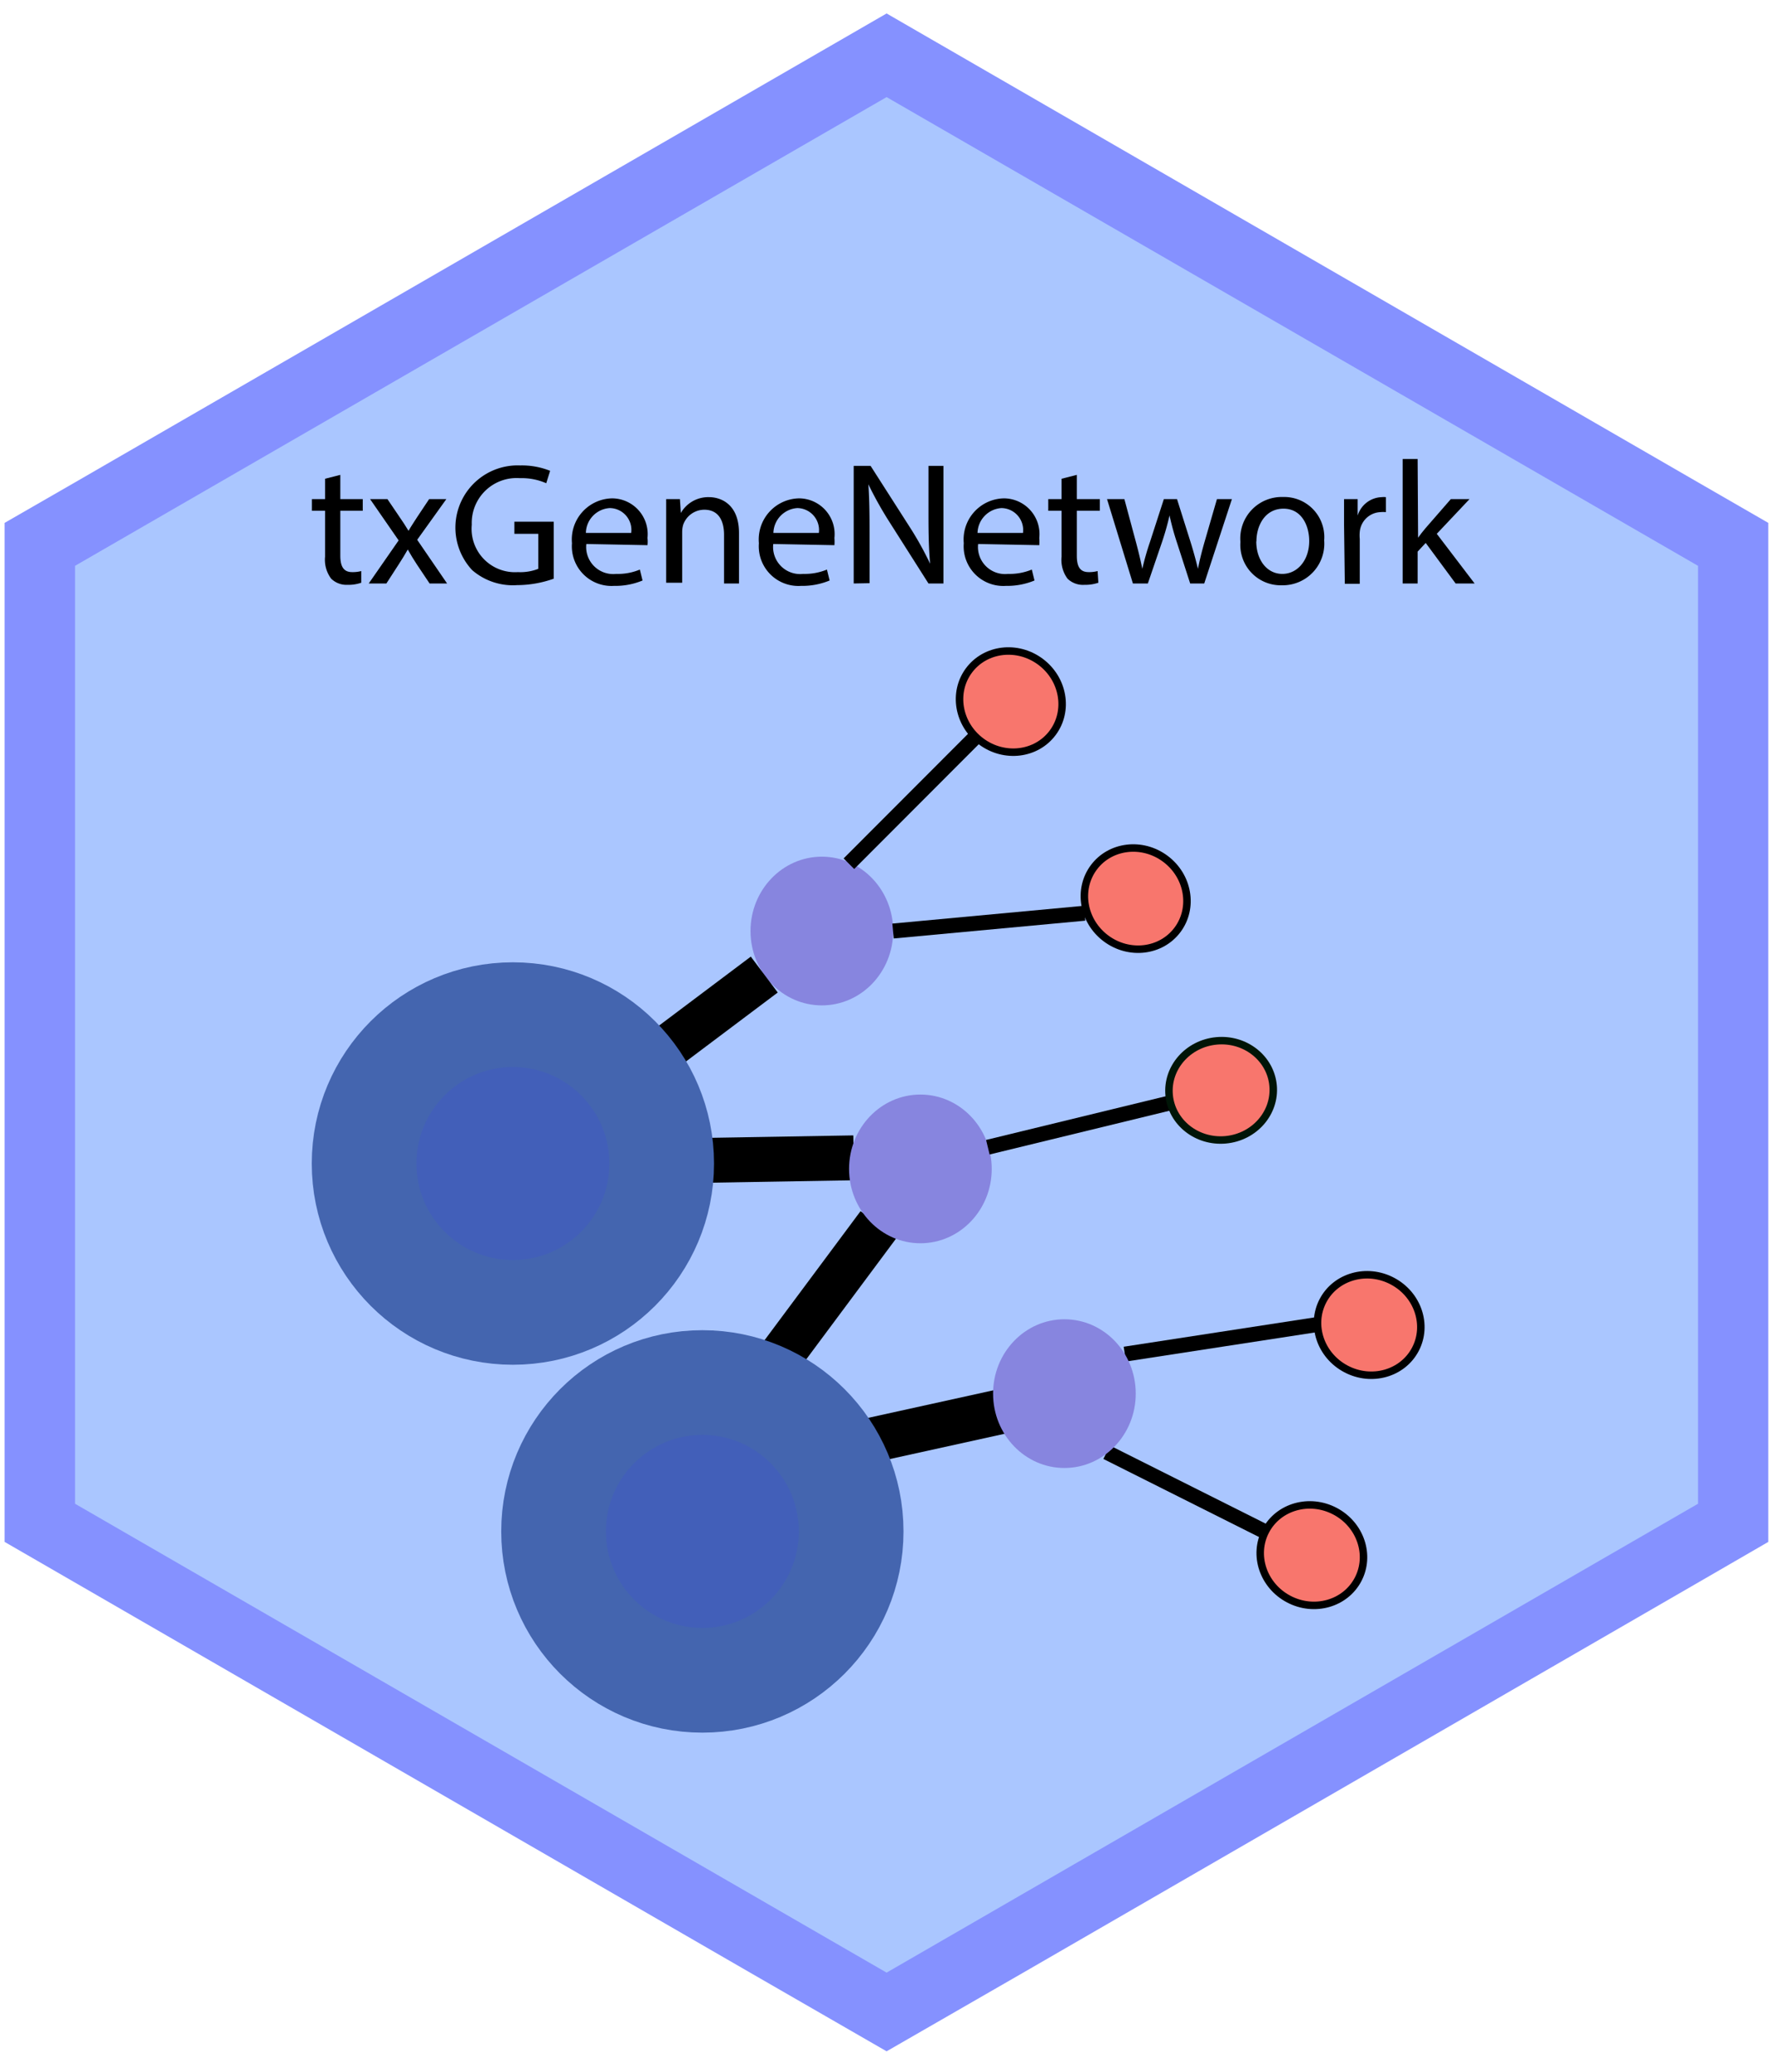 <?xml version="1.0" encoding="UTF-8" standalone="no"?>
<svg
   xmlns:dc="http://purl.org/dc/elements/1.1/"
   xmlns:cc="http://creativecommons.org/ns#"
   xmlns:rdf="http://www.w3.org/1999/02/22-rdf-syntax-ns#"
   xmlns:svg="http://www.w3.org/2000/svg"
   xmlns="http://www.w3.org/2000/svg"
   xmlns:sodipodi="http://sodipodi.sourceforge.net/DTD/sodipodi-0.dtd"
   xmlns:inkscape="http://www.inkscape.org/namespaces/inkscape"
   id="Layer_1"
   data-name="Layer 1"
   viewBox="0 0 120 140"
   version="1.1"
   sodipodi:docname="txGeneNetwork-logo.svg"
   width="120"
   height="140"
   inkscape:version="1.0 (262b4497e3, 2020-09-04)">
  <sodipodi:namedview
     pagecolor="#ffffff"
     bordercolor="#666666"
     borderopacity="1"
     objecttolerance="10"
     gridtolerance="10"
     guidetolerance="10"
     inkscape:pageopacity="0"
     inkscape:pageshadow="2"
     inkscape:window-width="1910"
     inkscape:window-height="2124"
     id="namedview89"
     showgrid="false"
     units="px"
     inkscape:zoom="6.2984359"
     inkscape:cx="56.442585"
     inkscape:cy="70.970001"
     inkscape:window-x="1922"
     inkscape:window-y="28"
     inkscape:window-maximized="0"
     inkscape:current-layer="Layer_1" />
  <defs
     id="defs7">
    <style
       id="style2">.cls-1{fill:#aac6ff;}.cls-2{fill:#8fb9ff;}.cls-3{clip-path:url(#clip-path);}.cls-4{fill:#8591ff;}.cls-5,.cls-7{fill:none;}.cls-5,.cls-7,.cls-9{stroke:#000;}.cls-10,.cls-5,.cls-7,.cls-8,.cls-9{stroke-miterlimit:10;}.cls-5{stroke-width:3px;}.cls-6{fill:#8785df;}.cls-8{fill:#425fb9;stroke:#4465af;stroke-width:7px;}.cls-10,.cls-9{fill:#f8766d;stroke-width:0.5px;}.cls-10{stroke:#001507;}</style>
    <clipPath
       id="clip-path"
       transform="translate(11.55 -0.31)">
      <polygon
         class="cls-1"
         points="117.65,35.5 117.65,103.26 60.06,136.71 1.2,103.26 1.2,35.5 60.06,2.25 "
         id="polygon4" />
    </clipPath>
  </defs>
  <title
     id="title9">logo_txGene_network</title>
  <g
     id="g927" />
  <g
     id="g137"
     transform="matrix(1.011,0,0,1.011,-12.135,-0.01)">
    <polygon
       id="polygon21"
       class="cls-2"
       points="129.19,35.19 129.19,102.95 71.61,136.4 12.75,102.95 12.75,35.19 71.61,1.94 " />
    <polygon
       class="cls-1"
       points="71.61,1.94 129.19,35.19 129.19,102.95 71.61,136.4 12.75,102.95 12.75,35.19 "
       id="polygon12" />
    <path
       id="path45"
       class="cls-2"
       d="m 116.65,64.89 c 0.06,-0.88 0.11,-1.77 0.15,-2.63 0,-1.59 -0.07,-3.17 -0.1,-4.76 0,-0.41 0,-0.81 0,-1.23 v 0 z"
       transform="translate(11.55,-0.31)" />
    <path
       id="path47"
       class="cls-2"
       d="m 116.65,86.45 v 4.4 c 0,-0.28 0.1,-0.55 0.13,-0.84 a 14.63,14.63 0 0 0 -0.13,-3.56 z"
       transform="translate(11.55,-0.31)" />
    <path
       id="path49"
       class="cls-2"
       d="m 59.66,102.82 0.15,-0.14 h -0.05 z"
       transform="translate(11.55,-0.31)" />
    <path
       id="path79"
       class="cls-4"
       d="M 114,32.56 69.42,6.81 59.74,1.22 50.06,6.81 5.47,32.56 0.76,35.27 v 68.11 l 4.71,2.72 45.14,26.07 9.13,5.26 9.14,-5.26 45.12,-26.07 4.7,-2.72 V 35.27 Z m 0,68.27 L 59.74,132.17 5.47,100.83 V 38.14 L 59.74,6.81 v 0 L 114,38.14 Z"
       transform="translate(11.55,-0.31)" />
    <line
       class="cls-5"
       x1="68.86"
       y1="96.58"
       x2="78.99"
       y2="94.35"
       id="line23" />
    <line
       class="cls-5"
       x1="63.07"
       y1="92.18"
       x2="70.75"
       y2="81.86"
       id="line25" />
    <line
       class="cls-5"
       x1="57.23"
       y1="77.6"
       x2="69.09"
       y2="77.4"
       id="line27" />
    <ellipse
       class="cls-6"
       cx="66.96"
       cy="62.24"
       rx="4.77"
       ry="4.97"
       id="ellipse29" />
    <ellipse
       class="cls-6"
       cx="73.55"
       cy="78.14"
       rx="4.77"
       ry="4.97"
       id="ellipse31" />
    <line
       class="cls-5"
       x1="54.83"
       y1="71.37"
       x2="63.11"
       y2="65.15"
       id="line33" />
    <line
       class="cls-7"
       x1="68.77"
       y1="57.74"
       x2="77.21"
       y2="49.29"
       id="line35" />
    <line
       class="cls-7"
       x1="71.72"
       y1="62.24"
       x2="84.53"
       y2="61.05"
       id="line37" />
    <circle
       class="cls-8"
       cx="58.97"
       cy="102.37"
       r="9.95"
       id="circle39" />
    <line
       class="cls-7"
       x1="87.22"
       y1="90.52"
       x2="100.1"
       y2="88.54"
       id="line41" />
    <line
       class="cls-7"
       x1="86.01"
       y1="97.08"
       x2="97.08"
       y2="102.63"
       id="line43" />
    <ellipse
       class="cls-9"
       cx="92.01"
       cy="88.88"
       rx="3.32"
       ry="3.49"
       transform="rotate(-62.19,97.531,79.151)"
       id="ellipse45" />
    <line
       class="cls-7"
       x1="78.06"
       y1="76.69"
       x2="90.52"
       y2="73.66"
       id="line47" />
    <ellipse
       class="cls-10"
       cx="82.11"
       cy="73.2"
       rx="3.49"
       ry="3.32"
       transform="rotate(-5.29,84.507,-51.955)"
       id="ellipse49" />
    <ellipse
       class="cls-9"
       cx="76.4"
       cy="60.39"
       rx="3.32"
       ry="3.49"
       transform="rotate(-53.35,81.857,48.741)"
       id="ellipse51" />
    <ellipse
       class="cls-6"
       cx="83.18"
       cy="93.16"
       rx="4.77"
       ry="4.97"
       id="ellipse53" />
    <circle
       class="cls-8"
       cx="46.3"
       cy="77.78"
       r="9.95"
       id="circle55" />
    <ellipse
       class="cls-9"
       cx="88.18"
       cy="104.26"
       rx="3.32"
       ry="3.49"
       transform="rotate(-62.19,93.702,94.535)"
       id="ellipse57" />
    <ellipse
       class="cls-9"
       cx="68.05"
       cy="47.21"
       rx="3.32"
       ry="3.49"
       transform="rotate(-53.35,73.52,35.565)"
       id="ellipse59" />
    <path
       d="m 23.21,32.06 v 1.62 h 1.5 v 0.78 h -1.5 v 3 c 0,0.71 0.21,1.1 0.79,1.1 a 2.26,2.26 0 0 0 0.61,-0.07 v 0.78 A 2.63,2.63 0 0 1 23.68,39.41 1.46,1.46 0 0 1 22.6,39 2.1,2.1 0 0 1 22.19,37.53 v -3.07 h -0.88 v -0.78 h 0.88 v -1.36 z"
       transform="translate(11.55,-0.31)"
       id="path61" />
    <path
       d="m 26.36,33.68 0.82,1.21 c 0.22,0.31 0.4,0.6 0.59,0.91 v 0 c 0.19,-0.33 0.39,-0.62 0.58,-0.92 l 0.8,-1.2 h 1.15 l -1.95,2.72 2,2.92 h -1.17 l -0.85,-1.27 c -0.22,-0.33 -0.41,-0.65 -0.61,-1 v 0 c -0.19,0.34 -0.38,0.64 -0.61,1 l -0.82,1.27 h -1.18 l 2,-2.88 -1.91,-2.76 z"
       transform="translate(11.55,-0.31)"
       id="path63" />
    <path
       d="m 37.48,39 a 7.39,7.39 0 0 1 -2.45,0.43 4.16,4.16 0 0 1 -3,-1 4.16,4.16 0 0 1 3.21,-7 5.07,5.07 0 0 1 2,0.36 l -0.26,0.83 a 4.08,4.08 0 0 0 -1.76,-0.34 3,3 0 0 0 -3.22,3.11 2.9,2.9 0 0 0 3.08,3.17 3.31,3.31 0 0 0 1.37,-0.22 V 36 h -1.6 v -0.81 h 2.63 z"
       transform="translate(11.55,-0.31)"
       id="path65" />
    <path
       d="m 39.66,36.68 a 1.81,1.81 0 0 0 2,2 3.82,3.82 0 0 0 1.58,-0.29 l 0.18,0.73 a 4.72,4.72 0 0 1 -1.91,0.36 2.65,2.65 0 0 1 -2.81,-2.85 2.75,2.75 0 0 1 2.69,-3 2.39,2.39 0 0 1 2.36,2.65 1.93,1.93 0 0 1 0,0.48 z m 3,-0.74 a 1.46,1.46 0 0 0 -1.43,-1.66 1.7,1.7 0 0 0 -1.6,1.66 z"
       transform="translate(11.55,-0.31)"
       id="path67" />
    <path
       d="m 45,35.2 c 0,-0.59 0,-1.05 0,-1.52 h 0.92 l 0.06,0.93 v 0 a 2.11,2.11 0 0 1 1.89,-1.06 c 0.79,0 2,0.47 2,2.4 v 3.37 h -1 v -3.25 c 0,-0.92 -0.35,-1.68 -1.32,-1.68 a 1.5,1.5 0 0 0 -1.41,1 1.73,1.73 0 0 0 -0.07,0.48 v 3.4 H 45 Z"
       transform="translate(11.55,-0.31)"
       id="path69" />
    <path
       d="m 52.16,36.68 a 1.81,1.81 0 0 0 2,2 3.91,3.91 0 0 0 1.59,-0.29 l 0.18,0.73 a 4.76,4.76 0 0 1 -1.91,0.36 2.65,2.65 0 0 1 -2.82,-2.85 2.75,2.75 0 0 1 2.69,-3 2.39,2.39 0 0 1 2.36,2.65 2.8,2.8 0 0 1 0,0.48 z m 3.05,-0.74 a 1.47,1.47 0 0 0 -1.44,-1.66 1.71,1.71 0 0 0 -1.6,1.66 z"
       transform="translate(11.55,-0.31)"
       id="path71" />
    <path
       d="m 57.54,39.32 v -7.86 h 1.13 l 2.56,4 A 21.89,21.89 0 0 1 62.65,38 v 0 c -0.09,-1 -0.11,-2 -0.11,-3.23 v -3.31 h 1 v 7.86 h -1 l -2.54,-4 a 25.12,25.12 0 0 1 -1.48,-2.63 v 0 c 0.07,1 0.08,1.95 0.08,3.25 v 3.36 z"
       transform="translate(11.55,-0.31)"
       id="path73" />
    <path
       d="m 65.86,36.68 a 1.81,1.81 0 0 0 2,2 3.91,3.91 0 0 0 1.59,-0.29 l 0.18,0.73 a 4.76,4.76 0 0 1 -1.91,0.36 2.65,2.65 0 0 1 -2.82,-2.85 2.75,2.75 0 0 1 2.69,-3 2.39,2.39 0 0 1 2.36,2.65 2.8,2.8 0 0 1 0,0.48 z m 3,-0.74 a 1.47,1.47 0 0 0 -1.44,-1.66 1.71,1.71 0 0 0 -1.6,1.66 z"
       transform="translate(11.55,-0.31)"
       id="path75" />
    <path
       d="m 72.46,32.06 v 1.62 H 74 v 0.78 h -1.54 v 3 c 0,0.71 0.2,1.1 0.79,1.1 a 2.18,2.18 0 0 0 0.6,-0.07 l 0.05,0.78 A 2.71,2.71 0 0 1 72.97,39.41 1.48,1.48 0 0 1 71.84,39 2.1,2.1 0 0 1 71.44,37.53 v -3.07 h -0.89 v -0.78 h 0.89 v -1.36 z"
       transform="translate(11.55,-0.31)"
       id="path77" />
    <path
       d="m 75.64,33.68 0.77,2.86 c 0.17,0.63 0.31,1.22 0.43,1.8 v 0 a 17.5,17.5 0 0 1 0.51,-1.79 l 0.93,-2.87 h 0.88 l 0.89,2.82 c 0.21,0.67 0.37,1.26 0.51,1.84 v 0 c 0.11,-0.57 0.26,-1.17 0.45,-1.83 l 0.82,-2.83 h 1 l -1.85,5.64 h -0.94 l -0.87,-2.69 a 17,17 0 0 1 -0.51,-1.86 v 0 a 17.81,17.81 0 0 1 -0.53,1.86 l -0.92,2.69 h -1 l -1.73,-5.64 z"
       transform="translate(11.55,-0.31)"
       id="path80" />
    <path
       d="m 89,36.44 a 2.78,2.78 0 0 1 -2.84,3 2.7,2.7 0 0 1 -2.76,-2.9 2.77,2.77 0 0 1 2.85,-3 2.68,2.68 0 0 1 2.75,2.9 z m -4.54,0.07 c 0,1.24 0.72,2.17 1.74,2.17 1.02,0 1.8,-0.92 1.8,-2.2 0,-1 -0.49,-2.16 -1.72,-2.16 -1.23,0 -1.81,1.12 -1.81,2.19 z"
       transform="translate(11.55,-0.31)"
       id="path82" />
    <path
       d="m 90.33,35.43 c 0,-0.66 0,-1.23 0,-1.75 h 0.91 v 1.1 0 a 1.74,1.74 0 0 1 1.6,-1.23 1.36,1.36 0 0 1 0.29,0 v 1 a 1.94,1.94 0 0 0 -0.36,0 1.45,1.45 0 0 0 -1.39,1.32 2.35,2.35 0 0 0 0,0.47 v 3 h -1 z"
       transform="translate(11.55,-0.31)"
       id="path84" />
    <path
       d="m 95.28,36.26 v 0 c 0.14,-0.2 0.33,-0.44 0.5,-0.64 l 1.69,-1.94 h 1.25 l -2.19,2.32 2.53,3.32 h -1.27 l -2,-2.71 -0.54,0.58 v 2.13 h -1 V 31 h 1 z"
       transform="translate(11.55,-0.31)"
       id="path86" />
  </g>
</svg>
